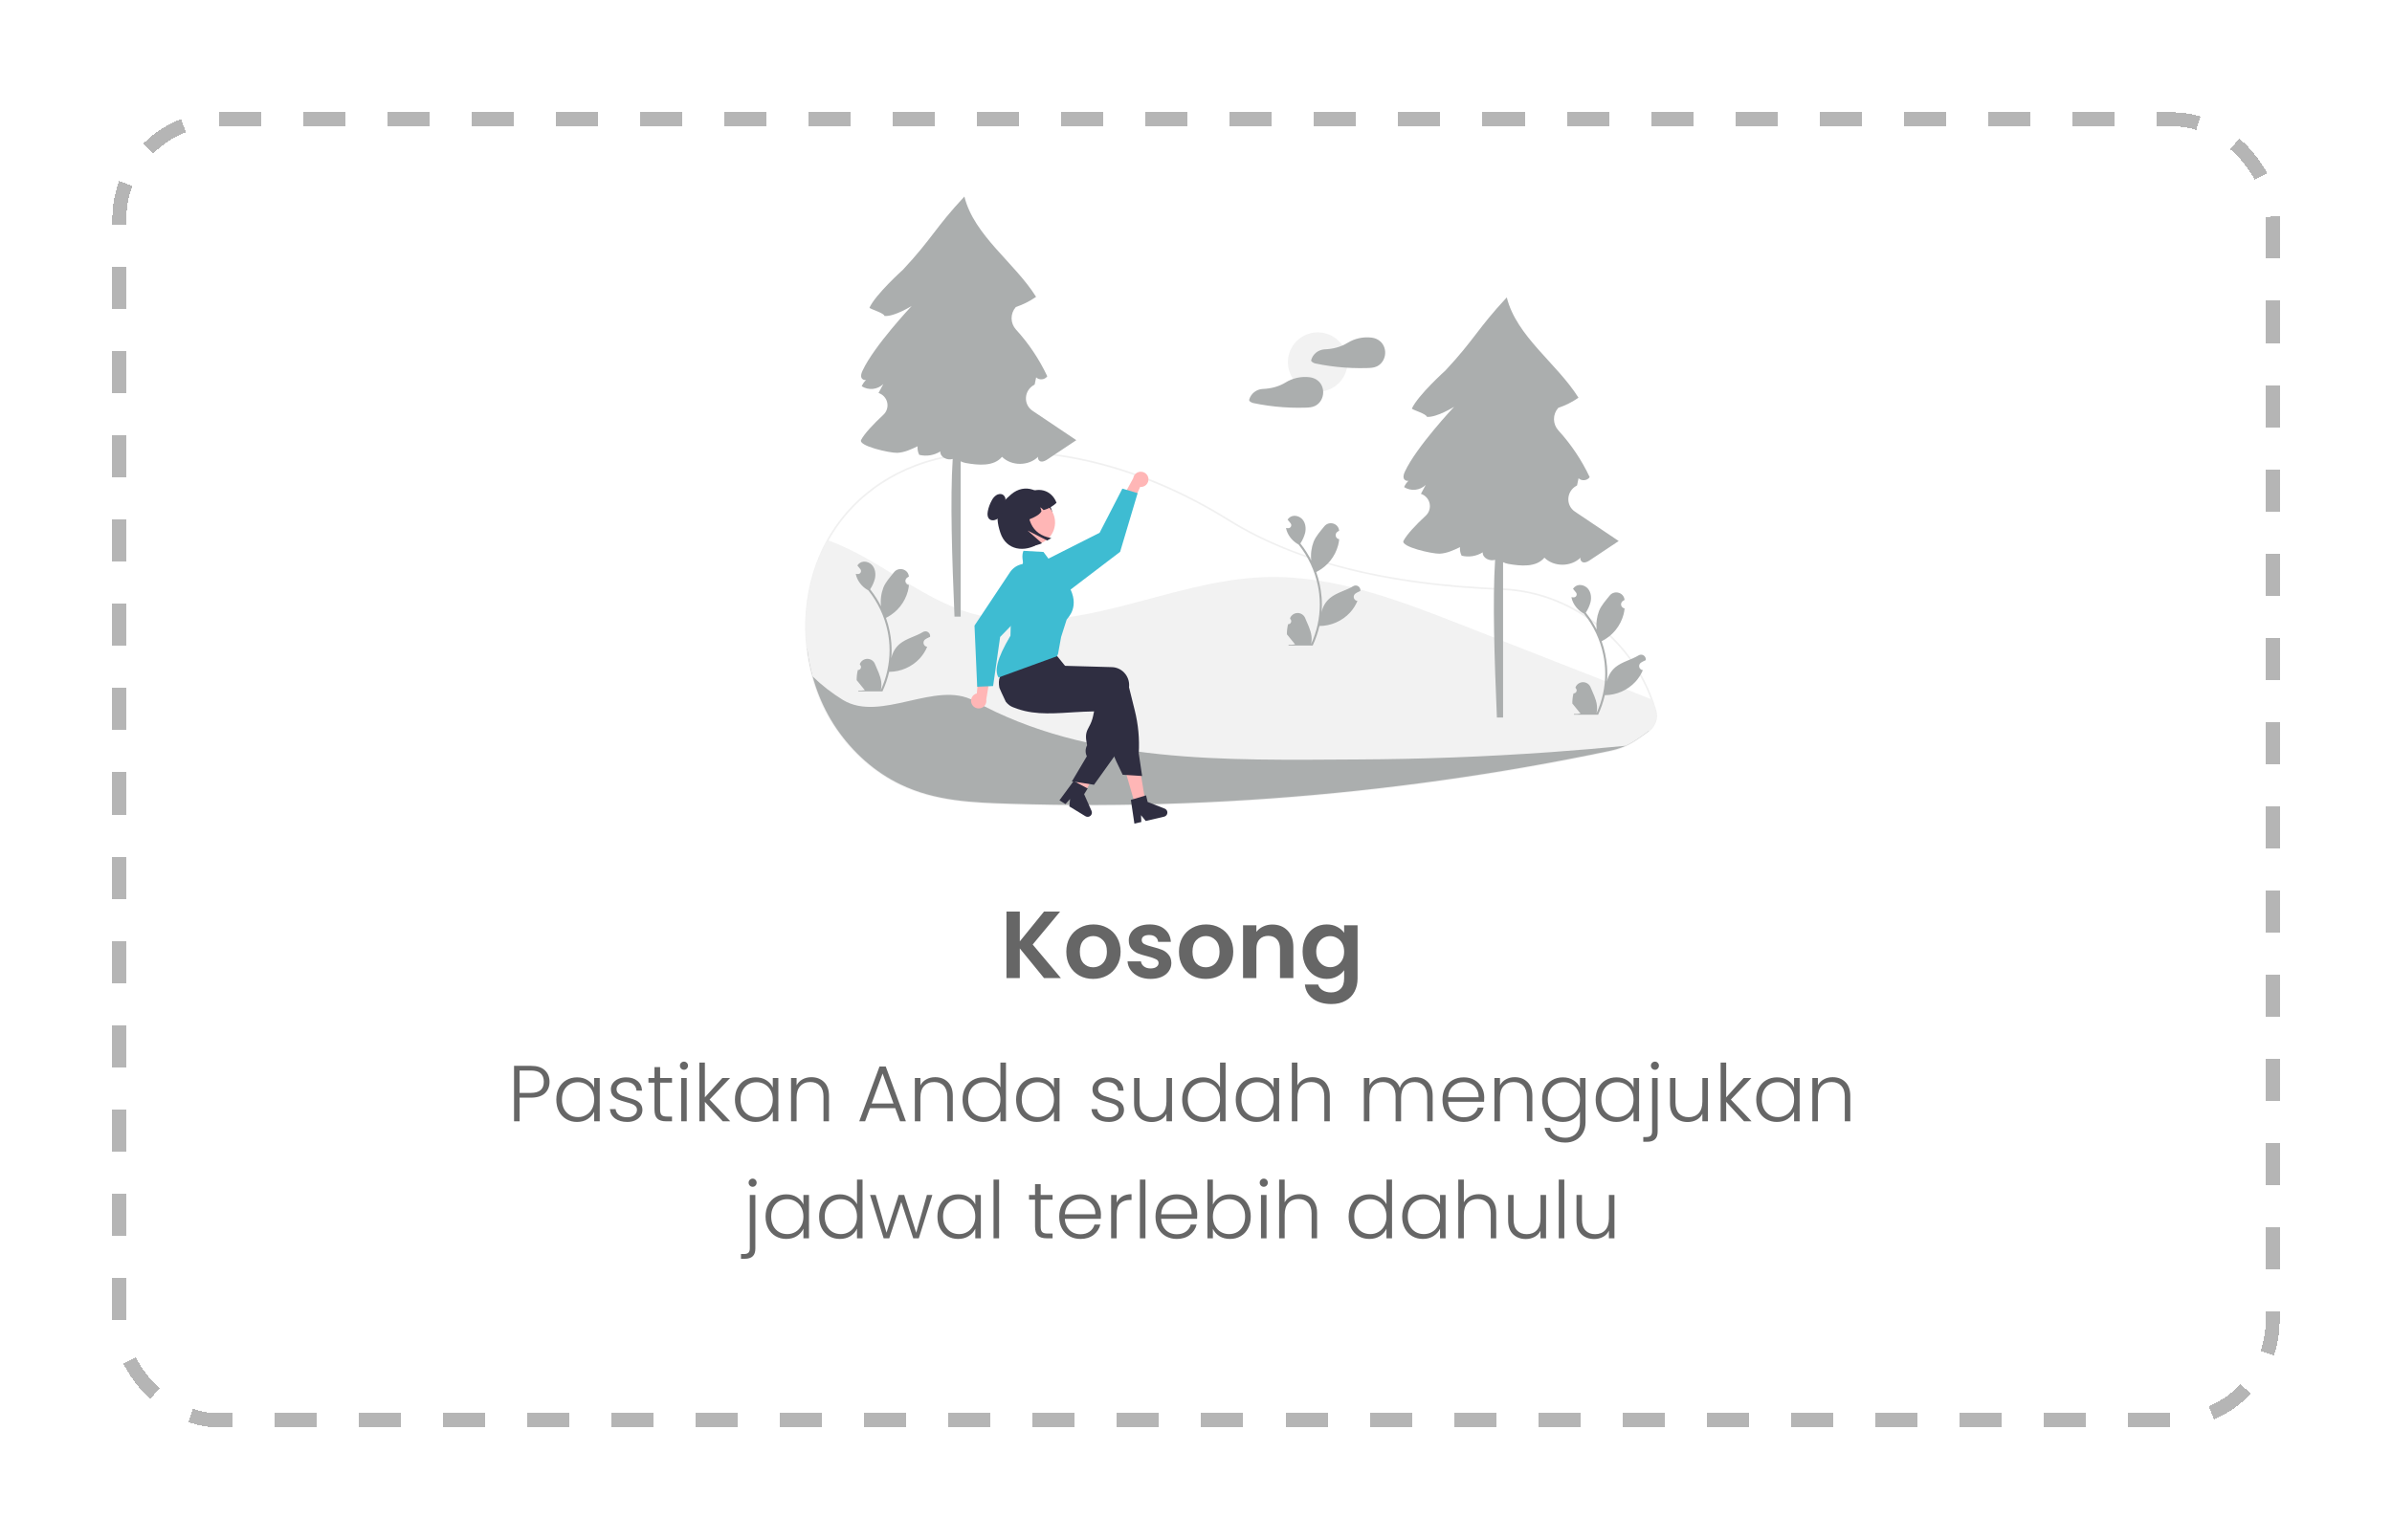 <svg width="511" height="329" viewBox="0 0 511 329" fill="none" xmlns="http://www.w3.org/2000/svg">
<g filter="url(#filter0_d_398_2131)">
<rect x="25.5" y="17.5" width="460" height="278" rx="21.215" stroke="black" stroke-opacity="0.29" stroke-width="3" stroke-dasharray="9 9" shape-rendering="crispEdges"/>
</g>
<path d="M117.395 231.168C117.395 232.185 117.062 233.005 116.395 233.627C115.728 234.249 114.727 234.56 113.393 234.56H111.002V239.613H109.815V227.759H113.393C114.716 227.759 115.711 228.07 116.378 228.692C117.056 229.314 117.395 230.139 117.395 231.168ZM113.393 233.542C115.247 233.542 116.174 232.751 116.174 231.168C116.174 230.376 115.954 229.777 115.513 229.37C115.072 228.963 114.365 228.76 113.393 228.76H111.002V233.542H113.393ZM118.845 234.967C118.845 234.017 119.031 233.186 119.404 232.474C119.789 231.75 120.314 231.196 120.981 230.812C121.66 230.416 122.423 230.218 123.271 230.218C124.153 230.218 124.91 230.422 125.543 230.829C126.188 231.236 126.651 231.756 126.934 232.389V230.354H128.121V239.613H126.934V237.561C126.64 238.194 126.171 238.72 125.526 239.138C124.893 239.545 124.136 239.749 123.254 239.749C122.417 239.749 121.66 239.551 120.981 239.155C120.314 238.76 119.789 238.2 119.404 237.476C119.031 236.753 118.845 235.916 118.845 234.967ZM126.934 234.984C126.934 234.237 126.781 233.582 126.476 233.016C126.171 232.451 125.752 232.016 125.221 231.71C124.701 231.405 124.124 231.253 123.491 231.253C122.836 231.253 122.248 231.4 121.728 231.694C121.208 231.987 120.795 232.417 120.49 232.982C120.196 233.536 120.049 234.198 120.049 234.967C120.049 235.724 120.196 236.391 120.49 236.968C120.795 237.533 121.208 237.968 121.728 238.274C122.248 238.567 122.836 238.714 123.491 238.714C124.124 238.714 124.701 238.562 125.221 238.257C125.752 237.951 126.171 237.516 126.476 236.951C126.781 236.385 126.934 235.73 126.934 234.984ZM134.019 239.749C132.957 239.749 132.086 239.506 131.408 239.02C130.741 238.522 130.368 237.85 130.288 237.002H131.509C131.566 237.522 131.809 237.946 132.239 238.274C132.68 238.59 133.268 238.748 134.002 238.748C134.647 238.748 135.15 238.596 135.512 238.29C135.885 237.985 136.071 237.606 136.071 237.154C136.071 236.838 135.97 236.578 135.766 236.374C135.563 236.171 135.303 236.012 134.986 235.899C134.681 235.775 134.262 235.645 133.731 235.509C133.041 235.328 132.482 235.147 132.052 234.967C131.623 234.786 131.255 234.52 130.95 234.17C130.656 233.808 130.509 233.327 130.509 232.728C130.509 232.276 130.645 231.857 130.916 231.473C131.187 231.089 131.572 230.783 132.069 230.557C132.567 230.331 133.132 230.218 133.765 230.218C134.76 230.218 135.563 230.473 136.173 230.981C136.784 231.479 137.112 232.168 137.157 233.05H135.97C135.936 232.508 135.721 232.072 135.325 231.744C134.941 231.405 134.409 231.236 133.731 231.236C133.132 231.236 132.646 231.377 132.273 231.66C131.9 231.942 131.713 232.293 131.713 232.711C131.713 233.073 131.82 233.372 132.035 233.61C132.261 233.836 132.538 234.017 132.866 234.153C133.194 234.277 133.635 234.418 134.189 234.577C134.856 234.757 135.387 234.933 135.783 235.102C136.179 235.272 136.518 235.521 136.801 235.848C137.083 236.176 137.23 236.612 137.242 237.154C137.242 237.652 137.106 238.098 136.835 238.494C136.563 238.878 136.184 239.184 135.698 239.41C135.212 239.636 134.653 239.749 134.019 239.749ZM141.019 231.354V237.103C141.019 237.669 141.127 238.059 141.342 238.274C141.556 238.488 141.935 238.596 142.478 238.596H143.563V239.613H142.291C141.455 239.613 140.833 239.421 140.426 239.037C140.019 238.641 139.815 237.997 139.815 237.103V231.354H138.526V230.354H139.815V228.03H141.019V230.354H143.563V231.354H141.019ZM146.115 228.607C145.877 228.607 145.674 228.522 145.504 228.353C145.334 228.183 145.25 227.974 145.25 227.725C145.25 227.476 145.334 227.273 145.504 227.115C145.674 226.945 145.877 226.86 146.115 226.86C146.352 226.86 146.555 226.945 146.725 227.115C146.895 227.273 146.979 227.476 146.979 227.725C146.979 227.974 146.895 228.183 146.725 228.353C146.555 228.522 146.352 228.607 146.115 228.607ZM146.708 230.354V239.613H145.521V230.354H146.708ZM154.399 239.613L150.583 235.458V239.613H149.396V227.064H150.583V234.492L154.314 230.354H155.976L151.584 234.967L156.01 239.613H154.399ZM157.002 234.967C157.002 234.017 157.188 233.186 157.561 232.474C157.946 231.75 158.472 231.196 159.139 230.812C159.817 230.416 160.58 230.218 161.428 230.218C162.31 230.218 163.067 230.422 163.701 230.829C164.345 231.236 164.809 231.756 165.091 232.389V230.354H166.278V239.613H165.091V237.561C164.797 238.194 164.328 238.72 163.684 239.138C163.05 239.545 162.293 239.749 161.411 239.749C160.574 239.749 159.817 239.551 159.139 239.155C158.472 238.76 157.946 238.2 157.561 237.476C157.188 236.753 157.002 235.916 157.002 234.967ZM165.091 234.984C165.091 234.237 164.939 233.582 164.633 233.016C164.328 232.451 163.91 232.016 163.378 231.71C162.858 231.405 162.282 231.253 161.649 231.253C160.993 231.253 160.405 231.4 159.885 231.694C159.365 231.987 158.952 232.417 158.647 232.982C158.353 233.536 158.206 234.198 158.206 234.967C158.206 235.724 158.353 236.391 158.647 236.968C158.952 237.533 159.365 237.968 159.885 238.274C160.405 238.567 160.993 238.714 161.649 238.714C162.282 238.714 162.858 238.562 163.378 238.257C163.91 237.951 164.328 237.516 164.633 236.951C164.939 236.385 165.091 235.73 165.091 234.984ZM173.33 230.184C174.438 230.184 175.342 230.529 176.043 231.219C176.744 231.897 177.095 232.886 177.095 234.186V239.613H175.924V234.322C175.924 233.316 175.67 232.547 175.161 232.016C174.664 231.484 173.98 231.219 173.109 231.219C172.216 231.219 171.504 231.501 170.973 232.067C170.441 232.632 170.175 233.463 170.175 234.56V239.613H168.988V230.354H170.175V231.931C170.469 231.366 170.893 230.936 171.447 230.642C172.001 230.337 172.629 230.184 173.33 230.184ZM191.242 236.798H185.849L184.815 239.613H183.56L187.884 227.912H189.224L193.532 239.613H192.277L191.242 236.798ZM190.886 235.815L188.546 229.404L186.205 235.815H190.886ZM199.778 230.184C200.886 230.184 201.791 230.529 202.492 231.219C203.193 231.897 203.543 232.886 203.543 234.186V239.613H202.373V234.322C202.373 233.316 202.118 232.547 201.61 232.016C201.112 231.484 200.428 231.219 199.558 231.219C198.665 231.219 197.952 231.501 197.421 232.067C196.89 232.632 196.624 233.463 196.624 234.56V239.613H195.437V230.354H196.624V231.931C196.918 231.366 197.342 230.936 197.896 230.642C198.45 230.337 199.077 230.184 199.778 230.184ZM205.626 234.967C205.626 234.017 205.818 233.186 206.202 232.474C206.587 231.75 207.112 231.196 207.78 230.812C208.458 230.416 209.221 230.218 210.069 230.218C210.883 230.218 211.618 230.416 212.274 230.812C212.929 231.207 213.41 231.722 213.715 232.355V227.064H214.902V239.613H213.715V237.544C213.432 238.189 212.969 238.72 212.324 239.138C211.68 239.545 210.923 239.749 210.052 239.749C209.204 239.749 208.441 239.551 207.763 239.155C207.096 238.76 206.57 238.2 206.185 237.476C205.812 236.753 205.626 235.916 205.626 234.967ZM213.715 234.984C213.715 234.237 213.562 233.582 213.257 233.016C212.952 232.451 212.534 232.016 212.002 231.71C211.482 231.405 210.906 231.253 210.272 231.253C209.617 231.253 209.029 231.4 208.509 231.694C207.989 231.987 207.576 232.417 207.271 232.982C206.977 233.536 206.83 234.198 206.83 234.967C206.83 235.724 206.977 236.391 207.271 236.968C207.576 237.533 207.989 237.968 208.509 238.274C209.029 238.567 209.617 238.714 210.272 238.714C210.906 238.714 211.482 238.562 212.002 238.257C212.534 237.951 212.952 237.516 213.257 236.951C213.562 236.385 213.715 235.73 213.715 234.984ZM217.07 234.967C217.07 234.017 217.256 233.186 217.629 232.474C218.014 231.75 218.539 231.196 219.206 230.812C219.885 230.416 220.648 230.218 221.496 230.218C222.378 230.218 223.135 230.422 223.768 230.829C224.413 231.236 224.876 231.756 225.159 232.389V230.354H226.346V239.613H225.159V237.561C224.865 238.194 224.396 238.72 223.751 239.138C223.118 239.545 222.361 239.749 221.479 239.749C220.642 239.749 219.885 239.551 219.206 239.155C218.539 238.76 218.014 238.2 217.629 237.476C217.256 236.753 217.07 235.916 217.07 234.967ZM225.159 234.984C225.159 234.237 225.006 233.582 224.701 233.016C224.396 232.451 223.978 232.016 223.446 231.71C222.926 231.405 222.349 231.253 221.716 231.253C221.061 231.253 220.473 231.4 219.953 231.694C219.433 231.987 219.02 232.417 218.715 232.982C218.421 233.536 218.274 234.198 218.274 234.967C218.274 235.724 218.421 236.391 218.715 236.968C219.02 237.533 219.433 237.968 219.953 238.274C220.473 238.567 221.061 238.714 221.716 238.714C222.349 238.714 222.926 238.562 223.446 238.257C223.978 237.951 224.396 237.516 224.701 236.951C225.006 236.385 225.159 235.73 225.159 234.984ZM236.898 239.749C235.835 239.749 234.965 239.506 234.286 239.02C233.619 238.522 233.246 237.85 233.167 237.002H234.388C234.445 237.522 234.688 237.946 235.117 238.274C235.558 238.59 236.146 238.748 236.881 238.748C237.526 238.748 238.029 238.596 238.39 238.29C238.764 237.985 238.95 237.606 238.95 237.154C238.95 236.838 238.848 236.578 238.645 236.374C238.441 236.171 238.181 236.012 237.865 235.899C237.56 235.775 237.141 235.645 236.61 235.509C235.92 235.328 235.361 235.147 234.931 234.967C234.501 234.786 234.134 234.52 233.829 234.17C233.535 233.808 233.388 233.327 233.388 232.728C233.388 232.276 233.523 231.857 233.795 231.473C234.066 231.089 234.45 230.783 234.948 230.557C235.445 230.331 236.011 230.218 236.644 230.218C237.639 230.218 238.441 230.473 239.052 230.981C239.662 231.479 239.99 232.168 240.035 233.05H238.848C238.814 232.508 238.6 232.072 238.204 231.744C237.82 231.405 237.288 231.236 236.61 231.236C236.011 231.236 235.524 231.377 235.151 231.66C234.778 231.942 234.592 232.293 234.592 232.711C234.592 233.073 234.699 233.372 234.914 233.61C235.14 233.836 235.417 234.017 235.745 234.153C236.073 234.277 236.514 234.418 237.068 234.577C237.735 234.757 238.266 234.933 238.662 235.102C239.058 235.272 239.397 235.521 239.679 235.848C239.962 236.176 240.109 236.612 240.12 237.154C240.12 237.652 239.985 238.098 239.713 238.494C239.442 238.878 239.063 239.184 238.577 239.41C238.091 239.636 237.531 239.749 236.898 239.749ZM250.376 230.354V239.613H249.189V237.985C248.918 238.562 248.5 239.003 247.934 239.308C247.369 239.613 246.736 239.766 246.035 239.766C244.927 239.766 244.022 239.427 243.322 238.748C242.621 238.059 242.27 237.064 242.27 235.764V230.354H243.44V235.628C243.44 236.634 243.689 237.403 244.186 237.934C244.695 238.466 245.385 238.731 246.255 238.731C247.149 238.731 247.861 238.449 248.392 237.883C248.924 237.318 249.189 236.487 249.189 235.391V230.354H250.376ZM252.544 234.967C252.544 234.017 252.736 233.186 253.121 232.474C253.505 231.75 254.031 231.196 254.698 230.812C255.376 230.416 256.139 230.218 256.987 230.218C257.801 230.218 258.536 230.416 259.192 230.812C259.847 231.207 260.328 231.722 260.633 232.355V227.064H261.82V239.613H260.633V237.544C260.351 238.189 259.887 238.72 259.243 239.138C258.598 239.545 257.841 239.749 256.97 239.749C256.122 239.749 255.359 239.551 254.681 239.155C254.014 238.76 253.488 238.2 253.104 237.476C252.73 236.753 252.544 235.916 252.544 234.967ZM260.633 234.984C260.633 234.237 260.481 233.582 260.175 233.016C259.87 232.451 259.452 232.016 258.92 231.71C258.4 231.405 257.824 231.253 257.191 231.253C256.535 231.253 255.947 231.4 255.427 231.694C254.907 231.987 254.494 232.417 254.189 232.982C253.895 233.536 253.748 234.198 253.748 234.967C253.748 235.724 253.895 236.391 254.189 236.968C254.494 237.533 254.907 237.968 255.427 238.274C255.947 238.567 256.535 238.714 257.191 238.714C257.824 238.714 258.4 238.562 258.92 238.257C259.452 237.951 259.87 237.516 260.175 236.951C260.481 236.385 260.633 235.73 260.633 234.984ZM263.988 234.967C263.988 234.017 264.174 233.186 264.547 232.474C264.932 231.75 265.458 231.196 266.125 230.812C266.803 230.416 267.566 230.218 268.414 230.218C269.296 230.218 270.053 230.422 270.686 230.829C271.331 231.236 271.794 231.756 272.077 232.389V230.354H273.264V239.613H272.077V237.561C271.783 238.194 271.314 238.72 270.67 239.138C270.036 239.545 269.279 239.749 268.397 239.749C267.56 239.749 266.803 239.551 266.125 239.155C265.458 238.76 264.932 238.2 264.547 237.476C264.174 236.753 263.988 235.916 263.988 234.967ZM272.077 234.984C272.077 234.237 271.924 233.582 271.619 233.016C271.314 232.451 270.896 232.016 270.364 231.71C269.844 231.405 269.268 231.253 268.634 231.253C267.979 231.253 267.391 231.4 266.871 231.694C266.351 231.987 265.938 232.417 265.633 232.982C265.339 233.536 265.192 234.198 265.192 234.967C265.192 235.724 265.339 236.391 265.633 236.968C265.938 237.533 266.351 237.968 266.871 238.274C267.391 238.567 267.979 238.714 268.634 238.714C269.268 238.714 269.844 238.562 270.364 238.257C270.896 237.951 271.314 237.516 271.619 236.951C271.924 236.385 272.077 235.73 272.077 234.984ZM280.384 230.184C281.085 230.184 281.712 230.331 282.266 230.625C282.831 230.919 283.272 231.371 283.589 231.982C283.917 232.581 284.081 233.316 284.081 234.186V239.613H282.91V234.322C282.91 233.316 282.656 232.547 282.147 232.016C281.65 231.484 280.966 231.219 280.095 231.219C279.202 231.219 278.49 231.501 277.958 232.067C277.427 232.632 277.161 233.463 277.161 234.56V239.613H275.974V227.064H277.161V231.931C277.455 231.377 277.885 230.947 278.45 230.642C279.027 230.337 279.671 230.184 280.384 230.184ZM302.383 230.184C303.468 230.184 304.35 230.529 305.029 231.219C305.718 231.897 306.063 232.886 306.063 234.186V239.613H304.893V234.322C304.893 233.316 304.65 232.547 304.164 232.016C303.677 231.484 303.016 231.219 302.179 231.219C301.309 231.219 300.614 231.507 300.094 232.084C299.573 232.66 299.313 233.497 299.313 234.593V239.613H298.143V234.322C298.143 233.316 297.9 232.547 297.414 232.016C296.928 231.484 296.261 231.219 295.413 231.219C294.542 231.219 293.847 231.507 293.327 232.084C292.807 232.66 292.547 233.497 292.547 234.593V239.613H291.36V230.354H292.547V231.948C292.841 231.371 293.259 230.936 293.802 230.642C294.344 230.337 294.949 230.184 295.616 230.184C296.419 230.184 297.12 230.376 297.719 230.761C298.33 231.145 298.771 231.71 299.042 232.457C299.291 231.722 299.715 231.162 300.314 230.778C300.924 230.382 301.614 230.184 302.383 230.184ZM317.077 234.509C317.077 234.916 317.066 235.227 317.043 235.441H309.361C309.395 236.142 309.564 236.742 309.87 237.239C310.175 237.737 310.576 238.115 311.074 238.375C311.571 238.624 312.114 238.748 312.702 238.748C313.47 238.748 314.115 238.562 314.635 238.189C315.166 237.816 315.517 237.313 315.686 236.679H316.941C316.715 237.584 316.229 238.324 315.483 238.901C314.748 239.466 313.821 239.749 312.702 239.749C311.831 239.749 311.051 239.557 310.361 239.172C309.672 238.777 309.129 238.223 308.733 237.51C308.349 236.787 308.157 235.945 308.157 234.984C308.157 234.023 308.349 233.18 308.733 232.457C309.118 231.733 309.655 231.179 310.344 230.795C311.034 230.41 311.82 230.218 312.702 230.218C313.584 230.218 314.352 230.41 315.008 230.795C315.675 231.179 316.184 231.699 316.534 232.355C316.896 232.999 317.077 233.717 317.077 234.509ZM315.873 234.475C315.884 233.785 315.743 233.197 315.449 232.711C315.166 232.225 314.776 231.857 314.279 231.609C313.781 231.36 313.239 231.236 312.651 231.236C311.769 231.236 311.017 231.518 310.395 232.084C309.773 232.649 309.429 233.446 309.361 234.475H315.873ZM323.59 230.184C324.698 230.184 325.603 230.529 326.304 231.219C327.005 231.897 327.355 232.886 327.355 234.186V239.613H326.185V234.322C326.185 233.316 325.931 232.547 325.422 232.016C324.924 231.484 324.24 231.219 323.37 231.219C322.477 231.219 321.765 231.501 321.233 232.067C320.702 232.632 320.436 233.463 320.436 234.56V239.613H319.249V230.354H320.436V231.931C320.73 231.366 321.154 230.936 321.708 230.642C322.262 230.337 322.889 230.184 323.59 230.184ZM333.864 230.218C334.735 230.218 335.492 230.422 336.137 230.829C336.781 231.236 337.245 231.75 337.527 232.372V230.354H338.714V239.851C338.714 240.699 338.528 241.45 338.155 242.106C337.793 242.762 337.284 243.265 336.629 243.616C335.973 243.977 335.227 244.158 334.39 244.158C333.203 244.158 332.214 243.876 331.422 243.31C330.642 242.745 330.156 241.976 329.964 241.004H331.134C331.337 241.648 331.722 242.163 332.287 242.547C332.864 242.932 333.565 243.124 334.39 243.124C334.989 243.124 335.526 242.994 336.001 242.734C336.476 242.485 336.849 242.112 337.12 241.614C337.392 241.117 337.527 240.529 337.527 239.851V237.561C337.233 238.194 336.764 238.72 336.12 239.138C335.487 239.545 334.735 239.749 333.864 239.749C333.016 239.749 332.253 239.551 331.575 239.155C330.908 238.76 330.382 238.2 329.998 237.476C329.625 236.753 329.438 235.916 329.438 234.967C329.438 234.017 329.625 233.186 329.998 232.474C330.382 231.75 330.908 231.196 331.575 230.812C332.253 230.416 333.016 230.218 333.864 230.218ZM337.527 234.984C337.527 234.237 337.375 233.582 337.069 233.016C336.764 232.451 336.346 232.016 335.814 231.71C335.294 231.405 334.718 231.253 334.085 231.253C333.429 231.253 332.841 231.4 332.321 231.694C331.801 231.987 331.388 232.417 331.083 232.982C330.789 233.536 330.642 234.198 330.642 234.967C330.642 235.724 330.789 236.391 331.083 236.968C331.388 237.533 331.801 237.968 332.321 238.274C332.841 238.567 333.429 238.714 334.085 238.714C334.718 238.714 335.294 238.562 335.814 238.257C336.346 237.951 336.764 237.516 337.069 236.951C337.375 236.385 337.527 235.73 337.527 234.984ZM340.882 234.967C340.882 234.017 341.068 233.186 341.441 232.474C341.826 231.75 342.352 231.196 343.019 230.812C343.697 230.416 344.46 230.218 345.308 230.218C346.19 230.218 346.947 230.422 347.581 230.829C348.225 231.236 348.689 231.756 348.971 232.389V230.354H350.158V239.613H348.971V237.561C348.677 238.194 348.208 238.72 347.564 239.138C346.93 239.545 346.173 239.749 345.291 239.749C344.454 239.749 343.697 239.551 343.019 239.155C342.352 238.76 341.826 238.2 341.441 237.476C341.068 236.753 340.882 235.916 340.882 234.967ZM348.971 234.984C348.971 234.237 348.819 233.582 348.513 233.016C348.208 232.451 347.79 232.016 347.258 231.71C346.738 231.405 346.162 231.253 345.529 231.253C344.873 231.253 344.285 231.4 343.765 231.694C343.245 231.987 342.832 232.417 342.527 232.982C342.233 233.536 342.086 234.198 342.086 234.967C342.086 235.724 342.233 236.391 342.527 236.968C342.832 237.533 343.245 237.968 343.765 238.274C344.285 238.567 344.873 238.714 345.529 238.714C346.162 238.714 346.738 238.562 347.258 238.257C347.79 237.951 348.208 237.516 348.513 236.951C348.819 236.385 348.971 235.73 348.971 234.984ZM353.547 228.607C353.309 228.607 353.106 228.522 352.936 228.353C352.767 228.183 352.682 227.974 352.682 227.725C352.682 227.476 352.767 227.273 352.936 227.115C353.106 226.945 353.309 226.86 353.547 226.86C353.784 226.86 353.982 226.945 354.14 227.115C354.31 227.273 354.395 227.476 354.395 227.725C354.395 227.974 354.31 228.183 354.14 228.353C353.982 228.522 353.784 228.607 353.547 228.607ZM354.123 241.801C354.123 242.547 353.937 243.095 353.564 243.446C353.191 243.808 352.631 243.989 351.885 243.989H351.054V242.971H351.698C352.139 242.971 352.456 242.875 352.648 242.683C352.84 242.502 352.936 242.191 352.936 241.75V230.354H354.123V241.801ZM364.865 230.354V239.613H363.677V237.985C363.406 238.562 362.988 239.003 362.423 239.308C361.857 239.613 361.224 239.766 360.523 239.766C359.415 239.766 358.511 239.427 357.81 238.748C357.109 238.059 356.758 237.064 356.758 235.764V230.354H357.928V235.628C357.928 236.634 358.177 237.403 358.675 237.934C359.183 238.466 359.873 238.731 360.744 238.731C361.637 238.731 362.349 238.449 362.88 237.883C363.412 237.318 363.677 236.487 363.677 235.391V230.354H364.865ZM372.578 239.613L368.762 235.458V239.613H367.575V227.064H368.762V234.492L372.493 230.354H374.155L369.762 234.967L374.189 239.613H372.578ZM375.18 234.967C375.18 234.017 375.367 233.186 375.74 232.474C376.124 231.75 376.65 231.196 377.317 230.812C377.995 230.416 378.759 230.218 379.607 230.218C380.488 230.218 381.246 230.422 381.879 230.829C382.523 231.236 382.987 231.756 383.27 232.389V230.354H384.457V239.613H383.27V237.561C382.976 238.194 382.506 238.72 381.862 239.138C381.229 239.545 380.471 239.749 379.59 239.749C378.753 239.749 377.995 239.551 377.317 239.155C376.65 238.76 376.124 238.2 375.74 237.476C375.367 236.753 375.18 235.916 375.18 234.967ZM383.27 234.984C383.27 234.237 383.117 233.582 382.812 233.016C382.506 232.451 382.088 232.016 381.557 231.71C381.037 231.405 380.46 231.253 379.827 231.253C379.171 231.253 378.583 231.4 378.063 231.694C377.543 231.987 377.131 232.417 376.825 232.982C376.531 233.536 376.384 234.198 376.384 234.967C376.384 235.724 376.531 236.391 376.825 236.968C377.131 237.533 377.543 237.968 378.063 238.274C378.583 238.567 379.171 238.714 379.827 238.714C380.46 238.714 381.037 238.562 381.557 238.257C382.088 237.951 382.506 237.516 382.812 236.951C383.117 236.385 383.27 235.73 383.27 234.984ZM391.508 230.184C392.616 230.184 393.521 230.529 394.222 231.219C394.923 231.897 395.273 232.886 395.273 234.186V239.613H394.103V234.322C394.103 233.316 393.849 232.547 393.34 232.016C392.842 231.484 392.158 231.219 391.288 231.219C390.395 231.219 389.682 231.501 389.151 232.067C388.62 232.632 388.354 233.463 388.354 234.56V239.613H387.167V230.354H388.354V231.931C388.648 231.366 389.072 230.936 389.626 230.642C390.18 230.337 390.807 230.184 391.508 230.184ZM160.79 253.607C160.552 253.607 160.349 253.522 160.179 253.353C160.01 253.183 159.925 252.974 159.925 252.725C159.925 252.476 160.01 252.273 160.179 252.115C160.349 251.945 160.552 251.86 160.79 251.86C161.027 251.86 161.225 251.945 161.383 252.115C161.553 252.273 161.638 252.476 161.638 252.725C161.638 252.974 161.553 253.183 161.383 253.353C161.225 253.522 161.027 253.607 160.79 253.607ZM161.366 266.801C161.366 267.547 161.18 268.095 160.807 268.446C160.434 268.808 159.874 268.989 159.128 268.989H158.297V267.971H158.941C159.382 267.971 159.699 267.875 159.891 267.683C160.083 267.502 160.179 267.191 160.179 266.75V255.354H161.366V266.801ZM163.544 259.967C163.544 259.017 163.73 258.186 164.103 257.474C164.488 256.75 165.013 256.196 165.68 255.812C166.359 255.416 167.122 255.218 167.97 255.218C168.852 255.218 169.609 255.422 170.242 255.829C170.887 256.236 171.35 256.756 171.633 257.389V255.354H172.82V264.613H171.633V262.561C171.339 263.194 170.87 263.72 170.225 264.138C169.592 264.545 168.835 264.749 167.953 264.749C167.116 264.749 166.359 264.551 165.68 264.155C165.013 263.76 164.488 263.2 164.103 262.476C163.73 261.753 163.544 260.916 163.544 259.967ZM171.633 259.984C171.633 259.237 171.48 258.582 171.175 258.016C170.87 257.451 170.451 257.016 169.92 256.71C169.4 256.405 168.823 256.253 168.19 256.253C167.534 256.253 166.947 256.4 166.427 256.694C165.906 256.987 165.494 257.417 165.189 257.982C164.895 258.536 164.748 259.198 164.748 259.967C164.748 260.724 164.895 261.391 165.189 261.968C165.494 262.533 165.906 262.968 166.427 263.274C166.947 263.567 167.534 263.714 168.19 263.714C168.823 263.714 169.4 263.562 169.92 263.257C170.451 262.951 170.87 262.516 171.175 261.951C171.48 261.385 171.633 260.73 171.633 259.984ZM174.987 259.967C174.987 259.017 175.18 258.186 175.564 257.474C175.948 256.75 176.474 256.196 177.141 255.812C177.82 255.416 178.583 255.218 179.431 255.218C180.245 255.218 180.979 255.416 181.635 255.812C182.291 256.207 182.771 256.722 183.077 257.355V252.064H184.264V264.613H183.077V262.544C182.794 263.189 182.331 263.72 181.686 264.138C181.042 264.545 180.284 264.749 179.414 264.749C178.566 264.749 177.803 264.551 177.124 264.155C176.457 263.76 175.931 263.2 175.547 262.476C175.174 261.753 174.987 260.916 174.987 259.967ZM183.077 259.984C183.077 259.237 182.924 258.582 182.619 258.016C182.314 257.451 181.895 257.016 181.364 256.71C180.844 256.405 180.267 256.253 179.634 256.253C178.978 256.253 178.39 256.4 177.87 256.694C177.35 256.987 176.938 257.417 176.632 257.982C176.338 258.536 176.191 259.198 176.191 259.967C176.191 260.724 176.338 261.391 176.632 261.968C176.938 262.533 177.35 262.968 177.87 263.274C178.39 263.567 178.978 263.714 179.634 263.714C180.267 263.714 180.844 263.562 181.364 263.257C181.895 262.951 182.314 262.516 182.619 261.951C182.924 261.385 183.077 260.73 183.077 259.984ZM199.184 255.354L196.284 264.613H195.097L192.536 256.846L189.976 264.613H188.772L185.872 255.354H187.076L189.382 263.409L191.977 255.354H193.164L195.725 263.426L198.014 255.354H199.184ZM200.26 259.967C200.26 259.017 200.446 258.186 200.82 257.474C201.204 256.75 201.73 256.196 202.397 255.812C203.075 255.416 203.838 255.218 204.686 255.218C205.568 255.218 206.326 255.422 206.959 255.829C207.603 256.236 208.067 256.756 208.349 257.389V255.354H209.536V264.613H208.349V262.561C208.055 263.194 207.586 263.72 206.942 264.138C206.309 264.545 205.551 264.749 204.669 264.749C203.833 264.749 203.075 264.551 202.397 264.155C201.73 263.76 201.204 263.2 200.82 262.476C200.446 261.753 200.26 260.916 200.26 259.967ZM208.349 259.984C208.349 259.237 208.197 258.582 207.891 258.016C207.586 257.451 207.168 257.016 206.636 256.71C206.116 256.405 205.54 256.253 204.907 256.253C204.251 256.253 203.663 256.4 203.143 256.694C202.623 256.987 202.21 257.417 201.905 257.982C201.611 258.536 201.464 259.198 201.464 259.967C201.464 260.724 201.611 261.391 201.905 261.968C202.21 262.533 202.623 262.968 203.143 263.274C203.663 263.567 204.251 263.714 204.907 263.714C205.54 263.714 206.116 263.562 206.636 263.257C207.168 262.951 207.586 262.516 207.891 261.951C208.197 261.385 208.349 260.73 208.349 259.984ZM213.434 252.064V264.613H212.246V252.064H213.434ZM222.319 256.354V262.103C222.319 262.669 222.426 263.059 222.641 263.274C222.856 263.488 223.235 263.596 223.777 263.596H224.863V264.613H223.591C222.754 264.613 222.132 264.421 221.725 264.037C221.318 263.641 221.115 262.997 221.115 262.103V256.354H219.826V255.354H221.115V253.03H222.319V255.354H224.863V256.354H222.319ZM235.198 259.509C235.198 259.916 235.187 260.227 235.164 260.441H227.482C227.516 261.142 227.685 261.742 227.991 262.239C228.296 262.737 228.697 263.115 229.195 263.375C229.692 263.624 230.235 263.748 230.823 263.748C231.591 263.748 232.236 263.562 232.756 263.189C233.287 262.816 233.638 262.313 233.807 261.679H235.062C234.836 262.584 234.35 263.324 233.604 263.901C232.869 264.466 231.942 264.749 230.823 264.749C229.952 264.749 229.172 264.557 228.482 264.172C227.793 263.777 227.25 263.223 226.854 262.51C226.47 261.787 226.278 260.945 226.278 259.984C226.278 259.023 226.47 258.18 226.854 257.457C227.239 256.733 227.776 256.179 228.465 255.795C229.155 255.41 229.941 255.218 230.823 255.218C231.705 255.218 232.473 255.41 233.129 255.795C233.796 256.179 234.305 256.699 234.655 257.355C235.017 257.999 235.198 258.717 235.198 259.509ZM233.994 259.475C234.005 258.785 233.864 258.197 233.57 257.711C233.287 257.225 232.897 256.857 232.4 256.609C231.902 256.36 231.36 256.236 230.772 256.236C229.89 256.236 229.138 256.518 228.516 257.084C227.894 257.649 227.55 258.446 227.482 259.475H233.994ZM238.557 256.999C238.817 256.422 239.213 255.976 239.744 255.659C240.287 255.342 240.948 255.184 241.728 255.184V256.422H241.406C240.547 256.422 239.857 256.654 239.337 257.118C238.817 257.581 238.557 258.355 238.557 259.441V264.613H237.37V255.354H238.557V256.999ZM244.701 252.064V264.613H243.514V252.064H244.701ZM255.767 259.509C255.767 259.916 255.756 260.227 255.733 260.441H248.051C248.085 261.142 248.254 261.742 248.56 262.239C248.865 262.737 249.266 263.115 249.764 263.375C250.261 263.624 250.804 263.748 251.392 263.748C252.161 263.748 252.805 263.562 253.325 263.189C253.856 262.816 254.207 262.313 254.377 261.679H255.631C255.405 262.584 254.919 263.324 254.173 263.901C253.438 264.466 252.511 264.749 251.392 264.749C250.521 264.749 249.741 264.557 249.051 264.172C248.362 263.777 247.819 263.223 247.423 262.51C247.039 261.787 246.847 260.945 246.847 259.984C246.847 259.023 247.039 258.18 247.423 257.457C247.808 256.733 248.345 256.179 249.035 255.795C249.724 255.41 250.51 255.218 251.392 255.218C252.274 255.218 253.042 255.41 253.698 255.795C254.365 256.179 254.874 256.699 255.224 257.355C255.586 257.999 255.767 258.717 255.767 259.509ZM254.563 259.475C254.574 258.785 254.433 258.197 254.139 257.711C253.856 257.225 253.466 256.857 252.969 256.609C252.471 256.36 251.929 256.236 251.341 256.236C250.459 256.236 249.707 256.518 249.085 257.084C248.464 257.649 248.119 258.446 248.051 259.475H254.563ZM259.109 257.406C259.414 256.761 259.884 256.236 260.517 255.829C261.161 255.422 261.919 255.218 262.789 255.218C263.637 255.218 264.395 255.416 265.062 255.812C265.729 256.196 266.249 256.75 266.622 257.474C267.006 258.186 267.199 259.017 267.199 259.967C267.199 260.916 267.006 261.753 266.622 262.476C266.249 263.2 265.723 263.76 265.045 264.155C264.378 264.551 263.626 264.749 262.789 264.749C261.907 264.749 261.144 264.551 260.5 264.155C259.867 263.748 259.403 263.223 259.109 262.578V264.613H257.939V252.064H259.109V257.406ZM265.994 259.967C265.994 259.198 265.842 258.536 265.537 257.982C265.243 257.417 264.836 256.987 264.316 256.694C263.795 256.4 263.208 256.253 262.552 256.253C261.919 256.253 261.336 256.405 260.805 256.71C260.285 257.016 259.872 257.451 259.567 258.016C259.262 258.582 259.109 259.237 259.109 259.984C259.109 260.73 259.262 261.385 259.567 261.951C259.872 262.516 260.285 262.951 260.805 263.257C261.336 263.562 261.919 263.714 262.552 263.714C263.208 263.714 263.795 263.567 264.316 263.274C264.836 262.968 265.243 262.533 265.537 261.968C265.842 261.391 265.994 260.724 265.994 259.967ZM269.976 253.607C269.739 253.607 269.536 253.522 269.366 253.353C269.196 253.183 269.112 252.974 269.112 252.725C269.112 252.476 269.196 252.273 269.366 252.115C269.536 251.945 269.739 251.86 269.976 251.86C270.214 251.86 270.417 251.945 270.587 252.115C270.757 252.273 270.841 252.476 270.841 252.725C270.841 252.974 270.757 253.183 270.587 253.353C270.417 253.522 270.214 253.607 269.976 253.607ZM270.57 255.354V264.613H269.383V255.354H270.57ZM277.668 255.184C278.368 255.184 278.996 255.331 279.55 255.625C280.115 255.919 280.556 256.371 280.873 256.982C281.201 257.581 281.365 258.316 281.365 259.186V264.613H280.194V259.322C280.194 258.316 279.94 257.547 279.431 257.016C278.934 256.484 278.25 256.219 277.379 256.219C276.486 256.219 275.774 256.501 275.242 257.067C274.711 257.632 274.445 258.463 274.445 259.56V264.613H273.258V252.064H274.445V256.931C274.739 256.377 275.169 255.947 275.734 255.642C276.311 255.337 276.955 255.184 277.668 255.184ZM288.101 259.967C288.101 259.017 288.293 258.186 288.678 257.474C289.062 256.75 289.588 256.196 290.255 255.812C290.933 255.416 291.696 255.218 292.544 255.218C293.358 255.218 294.093 255.416 294.749 255.812C295.405 256.207 295.885 256.722 296.19 257.355V252.064H297.377V264.613H296.19V262.544C295.908 263.189 295.444 263.72 294.8 264.138C294.155 264.545 293.398 264.749 292.527 264.749C291.679 264.749 290.916 264.551 290.238 264.155C289.571 263.76 289.045 263.2 288.661 262.476C288.288 261.753 288.101 260.916 288.101 259.967ZM296.19 259.984C296.19 259.237 296.038 258.582 295.732 258.016C295.427 257.451 295.009 257.016 294.478 256.71C293.957 256.405 293.381 256.253 292.748 256.253C292.092 256.253 291.504 256.4 290.984 256.694C290.464 256.987 290.051 257.417 289.746 257.982C289.452 258.536 289.305 259.198 289.305 259.967C289.305 260.724 289.452 261.391 289.746 261.968C290.051 262.533 290.464 262.968 290.984 263.274C291.504 263.567 292.092 263.714 292.748 263.714C293.381 263.714 293.957 263.562 294.478 263.257C295.009 262.951 295.427 262.516 295.732 261.951C296.038 261.385 296.19 260.73 296.19 259.984ZM299.545 259.967C299.545 259.017 299.731 258.186 300.105 257.474C300.489 256.75 301.015 256.196 301.682 255.812C302.36 255.416 303.123 255.218 303.971 255.218C304.853 255.218 305.61 255.422 306.244 255.829C306.888 256.236 307.352 256.756 307.634 257.389V255.354H308.821V264.613H307.634V262.561C307.34 263.194 306.871 263.72 306.227 264.138C305.593 264.545 304.836 264.749 303.954 264.749C303.118 264.749 302.36 264.551 301.682 264.155C301.015 263.76 300.489 263.2 300.105 262.476C299.731 261.753 299.545 260.916 299.545 259.967ZM307.634 259.984C307.634 259.237 307.482 258.582 307.176 258.016C306.871 257.451 306.453 257.016 305.921 256.71C305.401 256.405 304.825 256.253 304.192 256.253C303.536 256.253 302.948 256.4 302.428 256.694C301.908 256.987 301.495 257.417 301.19 257.982C300.896 258.536 300.749 259.198 300.749 259.967C300.749 260.724 300.896 261.391 301.19 261.968C301.495 262.533 301.908 262.968 302.428 263.274C302.948 263.567 303.536 263.714 304.192 263.714C304.825 263.714 305.401 263.562 305.921 263.257C306.453 262.951 306.871 262.516 307.176 261.951C307.482 261.385 307.634 260.73 307.634 259.984ZM315.941 255.184C316.642 255.184 317.269 255.331 317.823 255.625C318.388 255.919 318.829 256.371 319.146 256.982C319.474 257.581 319.638 258.316 319.638 259.186V264.613H318.468V259.322C318.468 258.316 318.213 257.547 317.704 257.016C317.207 256.484 316.523 256.219 315.652 256.219C314.759 256.219 314.047 256.501 313.516 257.067C312.984 257.632 312.719 258.463 312.719 259.56V264.613H311.531V252.064H312.719V256.931C313.012 256.377 313.442 255.947 314.007 255.642C314.584 255.337 315.228 255.184 315.941 255.184ZM330.285 255.354V264.613H329.098V262.985C328.826 263.562 328.408 264.003 327.843 264.308C327.277 264.613 326.644 264.766 325.943 264.766C324.835 264.766 323.931 264.427 323.23 263.748C322.529 263.059 322.178 262.064 322.178 260.764V255.354H323.348V260.628C323.348 261.634 323.597 262.403 324.095 262.934C324.603 263.466 325.293 263.731 326.164 263.731C327.057 263.731 327.769 263.449 328.3 262.883C328.832 262.318 329.098 261.487 329.098 260.391V255.354H330.285ZM334.182 252.064V264.613H332.995V252.064H334.182ZM344.892 255.354V264.613H343.705V262.985C343.433 263.562 343.015 264.003 342.45 264.308C341.884 264.613 341.251 264.766 340.55 264.766C339.442 264.766 338.538 264.427 337.837 263.748C337.136 263.059 336.785 262.064 336.785 260.764V255.354H337.956V260.628C337.956 261.634 338.204 262.403 338.702 262.934C339.21 263.466 339.9 263.731 340.771 263.731C341.664 263.731 342.376 263.449 342.907 262.883C343.439 262.318 343.705 261.487 343.705 260.391V255.354H344.892Z" fill="black" fill-opacity="0.6"/>
<path d="M223.03 209L217.861 202.671V209H215.012V194.795H217.861V201.165L223.03 194.795H226.47L220.609 201.837L226.632 209H223.03ZM233.513 209.183C232.427 209.183 231.451 208.946 230.582 208.471C229.714 207.982 229.029 207.297 228.527 206.415C228.038 205.534 227.794 204.516 227.794 203.363C227.794 202.21 228.045 201.192 228.547 200.31C229.063 199.428 229.761 198.75 230.643 198.275C231.525 197.787 232.509 197.543 233.594 197.543C234.679 197.543 235.663 197.787 236.545 198.275C237.427 198.75 238.119 199.428 238.621 200.31C239.136 201.192 239.394 202.21 239.394 203.363C239.394 204.516 239.129 205.534 238.6 206.415C238.085 207.297 237.379 207.982 236.484 208.471C235.602 208.946 234.612 209.183 233.513 209.183ZM233.513 206.7C234.028 206.7 234.51 206.578 234.958 206.334C235.419 206.076 235.785 205.696 236.057 205.194C236.328 204.692 236.464 204.082 236.464 203.363C236.464 202.291 236.179 201.47 235.609 200.9C235.053 200.317 234.367 200.025 233.553 200.025C232.739 200.025 232.054 200.317 231.498 200.9C230.955 201.47 230.684 202.291 230.684 203.363C230.684 204.435 230.949 205.262 231.478 205.846C232.02 206.415 232.699 206.7 233.513 206.7ZM245.798 209.183C244.876 209.183 244.048 209.02 243.315 208.695C242.583 208.356 241.999 207.901 241.565 207.331C241.145 206.761 240.914 206.131 240.873 205.439H243.743C243.797 205.873 244.007 206.232 244.374 206.517C244.754 206.802 245.222 206.945 245.778 206.945C246.321 206.945 246.741 206.836 247.04 206.619C247.352 206.402 247.508 206.124 247.508 205.785C247.508 205.418 247.318 205.147 246.938 204.971C246.572 204.781 245.981 204.577 245.167 204.36C244.326 204.157 243.634 203.946 243.092 203.729C242.562 203.512 242.101 203.18 241.708 202.732C241.328 202.284 241.138 201.681 241.138 200.921C241.138 200.297 241.314 199.727 241.667 199.211C242.033 198.696 242.549 198.289 243.214 197.99C243.892 197.692 244.686 197.543 245.595 197.543C246.938 197.543 248.01 197.882 248.81 198.56C249.611 199.225 250.051 200.127 250.133 201.267H247.406C247.365 200.819 247.175 200.466 246.836 200.209C246.51 199.937 246.07 199.802 245.513 199.802C244.998 199.802 244.598 199.897 244.313 200.086C244.041 200.276 243.906 200.541 243.906 200.88C243.906 201.26 244.096 201.552 244.475 201.755C244.855 201.945 245.445 202.142 246.246 202.345C247.06 202.549 247.732 202.759 248.261 202.976C248.79 203.193 249.244 203.532 249.624 203.994C250.018 204.441 250.221 205.038 250.235 205.785C250.235 206.436 250.051 207.019 249.685 207.535C249.332 208.05 248.817 208.457 248.139 208.756C247.474 209.041 246.694 209.183 245.798 209.183ZM257.58 209.183C256.494 209.183 255.517 208.946 254.649 208.471C253.781 207.982 253.096 207.297 252.594 206.415C252.105 205.534 251.861 204.516 251.861 203.363C251.861 202.21 252.112 201.192 252.614 200.31C253.13 199.428 253.828 198.75 254.71 198.275C255.592 197.787 256.576 197.543 257.661 197.543C258.746 197.543 259.73 197.787 260.612 198.275C261.494 198.75 262.186 199.428 262.688 200.31C263.203 201.192 263.461 202.21 263.461 203.363C263.461 204.516 263.196 205.534 262.667 206.415C262.152 207.297 261.446 207.982 260.551 208.471C259.669 208.946 258.679 209.183 257.58 209.183ZM257.58 206.7C258.095 206.7 258.577 206.578 259.024 206.334C259.486 206.076 259.852 205.696 260.123 205.194C260.395 204.692 260.53 204.082 260.53 203.363C260.53 202.291 260.246 201.47 259.676 200.9C259.119 200.317 258.434 200.025 257.62 200.025C256.806 200.025 256.121 200.317 255.565 200.9C255.022 201.47 254.751 202.291 254.751 203.363C254.751 204.435 255.015 205.262 255.545 205.846C256.087 206.415 256.766 206.7 257.58 206.7ZM271.798 197.563C273.142 197.563 274.227 197.99 275.054 198.845C275.882 199.686 276.296 200.867 276.296 202.386V209H273.447V202.773C273.447 201.877 273.223 201.192 272.775 200.717C272.328 200.229 271.717 199.985 270.944 199.985C270.157 199.985 269.533 200.229 269.071 200.717C268.624 201.192 268.4 201.877 268.4 202.773V209H265.551V197.726H268.4V199.13C268.78 198.642 269.261 198.262 269.845 197.99C270.442 197.705 271.093 197.563 271.798 197.563ZM283.421 197.543C284.262 197.543 285.002 197.712 285.639 198.051C286.277 198.377 286.779 198.804 287.145 199.334V197.726H290.015V209.081C290.015 210.126 289.805 211.055 289.384 211.869C288.963 212.697 288.333 213.348 287.491 213.823C286.65 214.311 285.633 214.556 284.439 214.556C282.838 214.556 281.522 214.183 280.491 213.436C279.473 212.69 278.897 211.673 278.761 210.384H281.59C281.739 210.899 282.058 211.306 282.546 211.605C283.048 211.917 283.652 212.073 284.357 212.073C285.185 212.073 285.857 211.822 286.372 211.32C286.888 210.832 287.145 210.085 287.145 209.081V207.331C286.779 207.86 286.27 208.301 285.619 208.654C284.981 209.007 284.249 209.183 283.421 209.183C282.472 209.183 281.603 208.939 280.816 208.451C280.029 207.962 279.405 207.277 278.944 206.395C278.496 205.5 278.273 204.475 278.273 203.322C278.273 202.183 278.496 201.172 278.944 200.29C279.405 199.408 280.023 198.73 280.796 198.255C281.583 197.78 282.458 197.543 283.421 197.543ZM287.145 203.363C287.145 202.671 287.01 202.081 286.738 201.592C286.467 201.09 286.101 200.711 285.639 200.453C285.178 200.181 284.683 200.046 284.154 200.046C283.625 200.046 283.136 200.175 282.689 200.432C282.241 200.69 281.875 201.07 281.59 201.572C281.318 202.06 281.183 202.644 281.183 203.322C281.183 204.001 281.318 204.598 281.59 205.113C281.875 205.615 282.241 206.002 282.689 206.273C283.15 206.544 283.638 206.68 284.154 206.68C284.683 206.68 285.178 206.551 285.639 206.293C286.101 206.022 286.467 205.642 286.738 205.154C287.01 204.652 287.145 204.055 287.145 203.363Z" fill="black" fill-opacity="0.6"/>
<g clip-path="url(#clip0_398_2131)">
<path d="M232.634 172.184C227.078 172.184 221.531 172.098 215.992 171.926C208.077 171.68 199.893 171.426 192.286 167.776C186.965 165.222 182.252 161.126 178.657 155.929C176.286 152.474 174.52 148.643 173.434 144.6C172.903 142.654 172.518 140.673 172.281 138.67C171.633 133.262 172.092 127.778 173.63 122.551C174.377 120.05 175.395 117.637 176.665 115.355C182.213 105.416 192.331 98.745 204.425 97.051C204.525 97.04 204.626 97.038 204.726 97.046C204.781 97.048 204.835 97.051 204.89 97.049L204.961 97.029C205.145 96.974 205.332 96.933 205.522 96.905C224.174 94.503 243.893 99.364 262.544 110.962C276.965 119.931 296.077 124.76 320.972 125.727L321.326 125.743C328.256 126.087 334.96 128.559 340.713 132.891C346.334 137.091 350.616 142.821 353.042 149.39C353.336 150.185 353.605 151.012 353.842 151.849C354.291 153.431 353.771 155.03 352.413 156.247V156.248L352.351 156.303C352.202 156.432 352.045 156.555 351.884 156.669L351.695 156.804C350.104 157.938 348.848 158.834 347.344 159.529C346.329 159.994 345.264 160.342 344.169 160.566C338.103 161.846 331.942 163.032 325.858 164.093C314.043 166.154 301.917 167.854 289.816 169.146C270.823 171.171 251.735 172.185 232.634 172.184ZM204.585 97.398C204.548 97.397 204.511 97.4 204.474 97.404C192.493 99.082 182.47 105.688 176.978 115.528C175.72 117.787 174.712 120.176 173.973 122.653C172.449 127.834 171.994 133.268 172.636 138.629C172.871 140.613 173.253 142.578 173.779 144.506C174.854 148.511 176.603 152.305 178.952 155.727C182.511 160.873 187.176 164.928 192.442 167.454C199.98 171.072 208.126 171.325 216.003 171.569C240.629 172.331 265.279 171.403 289.778 168.792C301.871 167.5 313.989 165.801 325.796 163.742C331.876 162.682 338.033 161.497 344.095 160.218C345.163 159.999 346.203 159.66 347.193 159.206C348.667 158.525 349.912 157.637 351.487 156.514L351.676 156.38C351.814 156.281 351.95 156.176 352.079 156.066L352.116 156.032C353.411 154.903 353.915 153.414 353.498 151.945C353.263 151.118 352.997 150.299 352.707 149.513C347.829 136.199 335.211 126.789 321.309 126.098L320.957 126.082C309.585 125.641 299.634 124.418 290.536 122.344C279.675 119.867 270.194 116.139 262.355 111.264C243.774 99.71 224.138 94.867 205.567 97.258C205.394 97.284 205.224 97.322 205.057 97.373L204.928 97.404C204.855 97.408 204.782 97.405 204.71 97.401C204.667 97.4 204.625 97.398 204.585 97.398Z" fill="#F0F0F0"/>
<path d="M352.234 156.167V156.169C352.09 156.294 351.938 156.413 351.78 156.525C349.155 158.397 347.362 159.71 344.132 160.392C338.053 161.675 331.951 162.85 325.828 163.917C313.881 166.002 301.871 167.685 289.797 168.969C265.291 171.587 240.632 172.515 215.998 171.748C207.794 171.493 199.882 171.222 192.364 167.615C186.869 164.979 182.252 160.813 178.805 155.829C175.309 150.775 173.183 144.795 172.459 138.65C174.161 137.91 175.97 137.441 177.818 137.261C184.234 136.651 190.548 138.992 196.382 141.716C202.219 144.437 207.95 147.619 214.269 148.875C223.581 150.725 233.194 148.208 242.122 144.986C251.05 141.764 259.839 137.784 269.255 136.568C281.885 134.934 294.557 138.392 306.82 141.815C319.882 145.462 332.945 149.108 346.008 152.756C347.875 153.276 349.812 153.834 351.267 155.109C351.628 155.425 351.952 155.78 352.234 156.167Z" fill="#ABAEAE"/>
<path d="M352.235 156.167V156.169C352.09 156.293 351.938 156.413 351.781 156.525C350.136 157.697 348.818 158.652 347.27 159.368C341.946 159.89 336.616 160.341 331.278 160.723C317.54 161.705 303.775 162.227 289.984 162.289C262.005 162.432 232.589 163.304 208.092 149.767C199.94 145.262 188.133 154.499 180.057 149.56C177.73 148.131 175.567 146.452 173.608 144.553C173.079 142.616 172.695 140.643 172.46 138.65C171.811 133.265 172.268 127.805 173.803 122.602C174.545 120.113 175.558 117.712 176.823 115.441C180.574 116.783 184.172 118.714 187.596 120.759C193.876 124.505 199.982 128.758 206.976 130.903C217.284 134.065 228.437 132.326 238.897 129.711C249.358 127.096 259.748 123.612 270.529 123.318C284.988 122.925 298.905 128.288 312.364 133.566C325.866 138.862 339.37 144.157 352.875 149.451C353.172 150.255 353.437 151.07 353.671 151.897C354.148 153.579 353.456 155.102 352.235 156.167Z" fill="#F2F2F2"/>
<path d="M220.587 87.784C218.553 86.418 218.752 83.43 220.903 82.255C220.946 82.232 220.989 82.207 221.031 82.181C221.139 81.667 221.247 81.153 221.355 80.639C221.989 81.295 223.237 81.171 223.728 80.403C222.014 76.759 219.758 73.392 217.039 70.416C216.446 69.764 216.113 68.919 216.104 68.039C216.094 67.159 216.408 66.307 216.987 65.642C216.997 65.63 217.008 65.618 217.018 65.606C218.554 65.089 220.008 64.357 221.337 63.433C216.779 56.138 208.088 50.343 206.022 42C199.807 48.649 199.109 50.99 192.894 57.639C192.894 57.639 187.01 62.929 185.739 65.771C186.051 66.098 188.846 66.882 188.953 67.524C191.084 67.694 194.776 65.367 194.776 65.367C194.776 65.367 186.718 73.925 184.272 79.196C184.051 79.67 183.842 80.212 184.027 80.702C184.174 81.093 184.703 81.318 185.043 81.163C184.636 81.553 184.31 82.019 184.082 82.534C184.791 82.986 185.633 83.186 186.471 83.102C187.31 83.017 188.095 82.654 188.7 82.071C188.359 82.705 188.018 83.339 187.678 83.973L187.678 83.975C188.139 84.125 188.552 84.392 188.877 84.749C189.202 85.107 189.428 85.543 189.532 86.014C189.636 86.485 189.615 86.975 189.471 87.436C189.327 87.896 189.065 88.311 188.71 88.64C186.596 90.599 184.664 92.658 183.956 94.014C183.29 95.29 190.128 96.828 191.666 96.765C193.204 96.702 194.642 96.028 196.031 95.368C195.964 95.999 196.085 96.636 196.38 97.198C197.14 97.382 197.93 97.413 198.703 97.288C199.476 97.164 200.216 96.887 200.88 96.474C200.819 97.735 202.417 98.432 203.526 98.075C202.972 106.801 203.377 119.055 203.909 131.776H205.229V98.578C205.58 98.755 205.956 98.88 206.344 98.947C209.044 99.425 212.303 99.715 214.06 97.617C216.083 99.649 219.789 99.61 221.799 97.586C221.602 97.935 221.904 98.523 222.353 98.615C222.881 98.725 223.394 98.412 223.843 98.114C225.872 96.762 227.901 95.41 229.931 94.059C227.426 92.377 223.869 89.988 220.587 87.784Z" fill="#ABAEAE"/>
<path d="M281.506 83.722C285.025 83.722 287.879 80.88 287.879 77.374C287.879 73.868 285.025 71.025 281.506 71.025C277.986 71.025 275.133 73.868 275.133 77.374C275.133 80.88 277.986 83.722 281.506 83.722Z" fill="#F2F2F2"/>
<path d="M295.771 74.368C295.403 73.138 294.361 72.335 293.103 72.159C293.089 72.157 293.076 72.159 293.062 72.159C293.045 72.153 293.026 72.149 293.008 72.146C291.226 71.93 289.422 72.321 287.891 73.256C286.416 74.173 284.698 74.588 282.96 74.655C282.95 74.656 282.939 74.656 282.929 74.657C282.283 74.7 281.666 74.94 281.162 75.344C280.658 75.749 280.292 76.299 280.113 76.918C280.094 76.994 280.099 77.074 280.129 77.146C280.158 77.219 280.21 77.28 280.277 77.321C280.47 77.483 280.698 77.599 280.943 77.657C281.472 77.769 282.003 77.872 282.536 77.965C283.577 78.146 284.622 78.292 285.673 78.404C287.807 78.632 289.953 78.713 292.098 78.646C292.812 78.624 293.501 78.6 294.155 78.286C294.632 78.052 295.038 77.698 295.336 77.26C295.616 76.839 295.8 76.362 295.875 75.862C295.951 75.362 295.915 74.852 295.771 74.368Z" fill="#ABAEAE"/>
<path d="M282.529 82.833C282.161 81.603 281.119 80.8 279.861 80.624C279.847 80.622 279.834 80.624 279.82 80.623C279.802 80.618 279.784 80.614 279.766 80.611C277.983 80.394 276.18 80.786 274.649 81.721C273.174 82.638 271.455 83.053 269.718 83.12C269.707 83.121 269.697 83.121 269.687 83.121C269.041 83.164 268.424 83.404 267.92 83.809C267.416 84.214 267.05 84.763 266.87 85.383C266.851 85.459 266.857 85.539 266.887 85.611C266.916 85.683 266.968 85.745 267.035 85.786C267.227 85.948 267.456 86.064 267.701 86.122C268.23 86.234 268.761 86.336 269.294 86.429C270.334 86.611 271.38 86.757 272.431 86.869C274.564 87.097 276.711 87.178 278.856 87.111C279.57 87.089 280.259 87.065 280.913 86.751C281.389 86.517 281.796 86.163 282.094 85.725C282.374 85.304 282.558 84.827 282.633 84.327C282.709 83.827 282.673 83.317 282.529 82.833Z" fill="#ABAEAE"/>
<path d="M336.458 109.336C334.424 107.971 334.623 104.983 336.774 103.808C336.818 103.784 336.86 103.76 336.902 103.734C337.01 103.22 337.118 102.706 337.226 102.192C337.86 102.848 339.108 102.724 339.6 101.956C337.885 98.312 335.63 94.945 332.91 91.969C332.317 91.317 331.984 90.471 331.975 89.592C331.965 88.712 332.279 87.859 332.858 87.195C332.868 87.183 332.879 87.171 332.889 87.158C334.425 86.642 335.879 85.91 337.208 84.986C332.65 77.691 323.959 71.895 321.893 63.553C315.678 70.201 314.98 72.543 308.765 79.191C308.765 79.191 302.881 84.481 301.61 87.324C301.923 87.651 304.717 88.434 304.824 89.077C306.955 89.247 310.647 86.92 310.647 86.92C310.647 86.92 302.589 95.478 300.143 100.748C299.922 101.223 299.713 101.765 299.898 102.255C300.045 102.645 300.574 102.871 300.914 102.716C300.507 103.106 300.181 103.572 299.953 104.087C300.663 104.539 301.505 104.738 302.343 104.654C303.181 104.57 303.966 104.207 304.571 103.624C304.23 104.258 303.889 104.892 303.549 105.526L303.549 105.528C304.01 105.677 304.423 105.944 304.748 106.302C305.073 106.66 305.299 107.095 305.403 107.567C305.507 108.038 305.486 108.528 305.342 108.988C305.198 109.449 304.936 109.864 304.581 110.193C302.467 112.152 300.535 114.211 299.827 115.567C299.161 116.843 305.999 118.381 307.537 118.318C309.075 118.255 310.513 117.581 311.902 116.921C311.835 117.552 311.956 118.188 312.251 118.751C313.011 118.935 313.801 118.966 314.574 118.841C315.347 118.717 316.087 118.44 316.751 118.026C316.69 119.288 318.288 119.985 319.397 119.628C318.843 128.354 319.248 140.608 319.78 153.329H321.1V120.131C321.451 120.308 321.827 120.432 322.215 120.5C324.915 120.977 328.174 121.268 329.931 119.17C331.954 121.202 335.66 121.163 337.671 119.139C337.473 119.488 337.776 120.076 338.224 120.168C338.752 120.277 339.265 119.965 339.714 119.666C341.743 118.315 343.772 116.963 345.802 115.611C343.298 113.93 339.74 111.54 336.458 109.336Z" fill="#ABAEAE"/>
<path d="M183.26 143.18C183.392 143.186 183.523 143.151 183.635 143.081C183.747 143.01 183.834 142.907 183.885 142.785C183.936 142.663 183.949 142.529 183.921 142.4C183.892 142.271 183.825 142.154 183.728 142.064C183.712 142 183.7 141.953 183.684 141.889C183.689 141.875 183.695 141.861 183.701 141.847C183.834 141.533 184.058 141.266 184.343 141.078C184.629 140.89 184.963 140.791 185.305 140.792C185.647 140.793 185.981 140.895 186.265 141.085C186.549 141.275 186.771 141.544 186.902 141.859C187.425 143.114 188.092 144.372 188.256 145.7C188.328 146.287 188.297 146.882 188.166 147.459C189.395 144.787 190.033 141.884 190.037 138.945C190.038 138.207 189.997 137.47 189.914 136.737C189.846 136.136 189.752 135.54 189.631 134.948C188.972 131.734 187.557 128.722 185.503 126.158C184.509 125.618 183.704 124.787 183.199 123.777C183.016 123.414 182.886 123.027 182.814 122.627C182.927 122.641 183.041 122.65 183.153 122.658C183.188 122.66 183.225 122.661 183.259 122.663L183.273 122.664C183.396 122.669 183.518 122.639 183.625 122.577C183.731 122.515 183.817 122.424 183.873 122.314C183.928 122.204 183.951 122.081 183.938 121.958C183.925 121.836 183.876 121.72 183.798 121.625C183.75 121.566 183.701 121.506 183.653 121.447C183.579 121.355 183.504 121.266 183.43 121.174C183.422 121.165 183.414 121.156 183.407 121.147C183.322 121.042 183.237 120.94 183.153 120.835C183.307 120.596 183.515 120.396 183.76 120.251C184.607 119.756 185.777 120.099 186.389 120.863C187.003 121.626 187.119 122.698 186.906 123.653C186.696 124.465 186.349 125.235 185.88 125.931C185.926 125.99 185.974 126.047 186.02 126.105C186.86 127.182 187.592 128.338 188.206 129.557C188.057 128.191 188.235 126.81 188.726 125.526C189.224 124.33 190.157 123.323 190.979 122.289C191.965 121.047 193.989 121.589 194.163 123.163C194.164 123.179 194.166 123.194 194.168 123.209C194.046 123.278 193.926 123.351 193.809 123.428C193.662 123.525 193.549 123.665 193.483 123.828C193.417 123.991 193.402 124.171 193.44 124.342C193.479 124.514 193.568 124.67 193.697 124.791C193.826 124.911 193.988 124.989 194.163 125.016L194.18 125.019C194.137 125.457 194.06 125.891 193.951 126.318C193.633 127.508 193.072 128.621 192.303 129.586C191.534 130.55 190.573 131.346 189.48 131.923C189.409 131.96 189.339 131.996 189.267 132.031C189.596 132.955 189.859 133.901 190.054 134.861C190.228 135.709 190.35 136.566 190.418 137.428C190.501 138.514 190.497 139.605 190.403 140.69L190.409 140.652C190.644 139.445 191.291 138.356 192.239 137.569C193.647 136.417 195.636 135.992 197.155 135.066C197.316 134.963 197.504 134.908 197.696 134.907C197.888 134.907 198.076 134.961 198.238 135.064C198.4 135.166 198.529 135.313 198.61 135.486C198.691 135.659 198.721 135.852 198.696 136.041C198.693 136.054 198.691 136.068 198.689 136.081C198.463 136.173 198.242 136.279 198.029 136.398C197.907 136.467 197.788 136.54 197.671 136.617C197.524 136.714 197.41 136.854 197.344 137.017C197.279 137.18 197.264 137.36 197.302 137.531C197.34 137.703 197.43 137.859 197.558 137.98C197.687 138.1 197.85 138.179 198.024 138.205L198.042 138.208C198.055 138.21 198.066 138.212 198.079 138.214C197.692 139.134 197.149 139.981 196.473 140.718C195.639 141.61 194.631 142.322 193.51 142.812C192.39 143.302 191.18 143.559 189.957 143.566H189.955C189.623 145.004 189.141 146.404 188.519 147.743H183.388C183.37 147.686 183.353 147.627 183.337 147.571C183.812 147.6 184.288 147.572 184.756 147.486C184.376 147.021 183.995 146.552 183.614 146.087C183.606 146.078 183.598 146.069 183.59 146.059C183.397 145.821 183.202 145.585 183.009 145.347L183.009 145.347C182.999 144.617 183.083 143.888 183.259 143.18L183.26 143.18Z" fill="#ABAEAE"/>
<path d="M336.144 148.168C336.277 148.174 336.408 148.139 336.52 148.069C336.632 147.998 336.719 147.895 336.77 147.773C336.821 147.652 336.834 147.517 336.805 147.388C336.777 147.259 336.71 147.142 336.613 147.052C336.596 146.988 336.585 146.942 336.568 146.877C336.574 146.863 336.58 146.849 336.586 146.835C336.719 146.521 336.943 146.254 337.228 146.066C337.513 145.879 337.848 145.779 338.19 145.78C338.532 145.782 338.866 145.884 339.15 146.073C339.434 146.263 339.655 146.532 339.786 146.847C340.31 148.103 340.976 149.361 341.14 150.689C341.213 151.276 341.182 151.871 341.05 152.447C342.28 149.776 342.918 146.872 342.922 143.933C342.923 143.195 342.881 142.458 342.799 141.726C342.731 141.125 342.637 140.528 342.516 139.936C341.857 136.722 340.442 133.71 338.388 131.147C337.393 130.606 336.589 129.775 336.084 128.765C335.9 128.402 335.771 128.015 335.699 127.615C335.811 127.63 335.925 127.639 336.038 127.646C336.073 127.648 336.109 127.65 336.144 127.652L336.157 127.652C336.281 127.658 336.403 127.628 336.509 127.565C336.616 127.503 336.702 127.412 336.758 127.302C336.813 127.192 336.836 127.069 336.823 126.947C336.809 126.825 336.761 126.709 336.683 126.613C336.635 126.554 336.586 126.495 336.538 126.435C336.464 126.344 336.389 126.254 336.315 126.162C336.307 126.154 336.299 126.144 336.291 126.135C336.207 126.03 336.122 125.928 336.038 125.823C336.192 125.585 336.4 125.385 336.644 125.239C337.492 124.744 338.662 125.087 339.274 125.851C339.888 126.615 340.004 127.686 339.791 128.641C339.581 129.453 339.234 130.223 338.765 130.92C338.811 130.978 338.858 131.035 338.904 131.094C339.745 132.17 340.477 133.326 341.091 134.545C340.942 133.179 341.12 131.798 341.611 130.515C342.109 129.319 343.042 128.311 343.863 127.277C344.85 126.035 346.874 126.577 347.047 128.152C347.049 128.167 347.051 128.182 347.052 128.197C346.93 128.266 346.811 128.339 346.694 128.416C346.547 128.514 346.433 128.653 346.368 128.816C346.302 128.98 346.287 129.159 346.325 129.331C346.363 129.502 346.453 129.659 346.582 129.779C346.711 129.899 346.873 129.978 347.047 130.005L347.065 130.007C347.022 130.445 346.945 130.88 346.835 131.306C346.518 132.497 345.957 133.609 345.188 134.574C344.419 135.538 343.458 136.334 342.365 136.911C342.293 136.948 342.223 136.985 342.152 137.02C342.769 138.761 343.156 140.575 343.303 142.416C343.386 143.502 343.381 144.593 343.288 145.679L343.294 145.64C343.529 144.433 344.175 143.344 345.123 142.557C346.531 141.405 348.521 140.981 350.04 140.054C350.201 139.951 350.389 139.896 350.581 139.896C350.773 139.895 350.961 139.949 351.122 140.052C351.284 140.154 351.414 140.301 351.495 140.474C351.576 140.647 351.606 140.84 351.58 141.029C351.578 141.043 351.576 141.056 351.574 141.07C351.348 141.162 351.127 141.267 350.914 141.387C350.792 141.455 350.672 141.528 350.556 141.605C350.409 141.703 350.295 141.842 350.229 142.006C350.163 142.169 350.149 142.348 350.187 142.52C350.225 142.691 350.314 142.848 350.443 142.968C350.572 143.088 350.734 143.167 350.909 143.194L350.927 143.196C350.94 143.198 350.951 143.2 350.964 143.202C350.577 144.122 350.034 144.969 349.358 145.706C348.524 146.598 347.516 147.311 346.395 147.8C345.274 148.29 344.065 148.547 342.841 148.555H342.839C342.507 149.993 342.026 151.392 341.403 152.731H336.273C336.255 152.674 336.238 152.616 336.221 152.559C336.696 152.589 337.173 152.56 337.641 152.475C337.26 152.009 336.88 151.54 336.499 151.075C336.491 151.066 336.483 151.057 336.475 151.048C336.282 150.81 336.087 150.573 335.894 150.335L335.894 150.335C335.884 149.605 335.968 148.877 336.144 148.168Z" fill="#ABAEAE"/>
<path d="M275.172 133.383C275.304 133.389 275.435 133.354 275.547 133.284C275.659 133.213 275.746 133.11 275.797 132.988C275.849 132.866 275.861 132.732 275.833 132.603C275.805 132.474 275.737 132.357 275.64 132.267C275.624 132.203 275.612 132.156 275.596 132.092C275.602 132.078 275.607 132.064 275.613 132.05C275.747 131.736 275.97 131.469 276.255 131.281C276.541 131.093 276.876 130.994 277.217 130.995C277.559 130.997 277.893 131.098 278.177 131.288C278.461 131.478 278.683 131.747 278.814 132.062C279.337 133.318 280.004 134.576 280.168 135.904C280.24 136.49 280.21 137.085 280.078 137.662C281.307 134.99 281.945 132.087 281.95 129.148C281.95 128.41 281.909 127.673 281.826 126.94C281.758 126.34 281.664 125.743 281.543 125.151C280.884 121.937 279.469 118.925 277.415 116.362C276.421 115.821 275.616 114.99 275.111 113.98C274.928 113.617 274.798 113.23 274.727 112.83C274.839 112.844 274.953 112.854 275.065 112.861C275.1 112.863 275.137 112.865 275.172 112.866L275.185 112.867C275.308 112.873 275.43 112.842 275.537 112.78C275.643 112.718 275.729 112.627 275.785 112.517C275.841 112.407 275.863 112.284 275.85 112.162C275.837 112.039 275.788 111.924 275.71 111.828C275.662 111.769 275.614 111.709 275.565 111.65C275.492 111.559 275.416 111.469 275.343 111.377C275.334 111.368 275.326 111.359 275.319 111.35C275.234 111.245 275.15 111.143 275.065 111.038C275.219 110.8 275.427 110.6 275.672 110.454C276.519 109.959 277.689 110.302 278.301 111.066C278.915 111.83 279.031 112.901 278.818 113.856C278.608 114.668 278.261 115.438 277.792 116.134C277.838 116.193 277.886 116.25 277.932 116.308C278.772 117.385 279.505 118.541 280.119 119.76C279.969 118.394 280.147 117.013 280.639 115.73C281.136 114.533 282.069 113.526 282.891 112.492C283.877 111.25 285.901 111.792 286.075 113.367C286.076 113.382 286.078 113.397 286.08 113.412C285.958 113.481 285.838 113.554 285.721 113.631C285.575 113.728 285.461 113.868 285.395 114.031C285.329 114.194 285.314 114.374 285.353 114.545C285.391 114.717 285.48 114.873 285.609 114.994C285.738 115.114 285.9 115.193 286.075 115.219L286.093 115.222C286.049 115.66 285.972 116.094 285.863 116.521C285.545 117.712 284.984 118.824 284.215 119.789C283.446 120.753 282.485 121.549 281.392 122.126C281.321 122.163 281.251 122.2 281.179 122.234C281.796 123.976 282.183 125.79 282.33 127.631C282.414 128.717 282.409 129.808 282.316 130.893L282.321 130.855C282.556 129.648 283.203 128.559 284.151 127.772C285.559 126.62 287.548 126.195 289.067 125.269C289.228 125.166 289.416 125.111 289.608 125.111C289.8 125.11 289.988 125.164 290.15 125.267C290.312 125.369 290.441 125.516 290.522 125.689C290.603 125.862 290.633 126.055 290.608 126.244C290.606 126.258 290.604 126.271 290.601 126.285C290.375 126.376 290.154 126.482 289.941 126.601C289.819 126.67 289.7 126.743 289.583 126.82C289.436 126.918 289.322 127.057 289.257 127.22C289.191 127.384 289.176 127.563 289.214 127.735C289.252 127.906 289.342 128.063 289.471 128.183C289.599 128.303 289.762 128.382 289.936 128.409L289.954 128.411C289.967 128.413 289.978 128.415 289.991 128.417C289.604 129.337 289.061 130.184 288.386 130.921C287.551 131.813 286.543 132.525 285.422 133.015C284.302 133.505 283.092 133.762 281.869 133.769H281.867C281.535 135.207 281.053 136.607 280.431 137.946H275.3C275.282 137.889 275.265 137.831 275.249 137.774C275.724 137.804 276.2 137.775 276.668 137.69C276.288 137.224 275.907 136.755 275.526 136.29C275.518 136.281 275.51 136.272 275.503 136.263C275.309 136.024 275.115 135.788 274.921 135.55L274.921 135.55C274.911 134.82 274.995 134.091 275.172 133.383L275.172 133.383Z" fill="#ABAEAE"/>
<path d="M242.571 172.22L244.718 171.584L243.298 162.842L240.129 163.78L242.571 172.22Z" fill="#FFB6B6"/>
<path d="M229.402 168.769C229.533 168.883 229.664 168.995 229.796 169.107C230.06 169.331 230.327 169.553 230.594 169.772C230.728 169.881 230.864 169.991 230.999 170.099L230.998 170.103L231.007 170.106L231.009 170.108L231.226 170.199L231.686 169.398L231.898 169.028L232.197 168.505L232.746 167.549L235.636 162.511L232.592 161.232L232.396 161.697L232.395 161.697L232.298 161.927L230.48 166.224L230.109 167.103L230.097 167.129L229.874 167.654L229.682 168.108L229.467 168.616L229.402 168.769Z" fill="#FFB6B6"/>
<path d="M213.498 146.967C213.648 147.32 213.802 147.672 213.958 148.022C214.249 148.672 214.55 149.316 214.864 149.952C214.864 149.953 214.865 149.954 214.866 149.955C215.068 150.21 215.298 150.441 215.554 150.643C215.564 150.654 215.576 150.662 215.587 150.671C215.775 150.817 215.981 150.939 216.199 151.035C216.278 151.069 216.358 151.102 216.437 151.136C216.722 151.253 217.006 151.359 217.289 151.457C217.793 151.631 218.297 151.778 218.8 151.899C218.84 151.91 218.881 151.919 218.921 151.929C220.994 152.413 223.076 152.489 225.272 152.42C226.356 152.388 227.468 152.319 228.62 152.248C228.996 152.224 229.374 152.201 229.756 152.179C229.785 152.178 229.816 152.175 229.846 152.174C230.392 152.142 230.947 152.112 231.514 152.087C232.229 152.054 232.964 152.029 233.727 152.017L233.509 153.049C233.337 153.843 233.045 154.607 232.641 155.312C232.177 156.185 231.811 156.876 232.098 158.479L232.236 159.256C232.046 159.6 231.938 159.984 231.922 160.377C231.906 160.77 231.981 161.162 232.142 161.521L232.181 161.606L229.202 166.631L229.009 166.957L230.098 167.129L231.437 167.342L233.708 167.7L238.026 161.669L238.232 161.381L238.235 161.365L239.897 148.728C239.91 148.616 239.919 148.503 239.922 148.389C239.943 147.875 239.86 147.363 239.68 146.881C239.499 146.399 239.224 145.958 238.87 145.583C238.532 145.221 238.125 144.93 237.672 144.727C237.22 144.523 236.731 144.411 236.235 144.398L235.091 144.365L232.753 144.299L231.105 144.253L231.072 144.252L226.215 144.114L226.094 142.673L226.035 142.64L224.147 141.592L217.619 137.968L217.602 137.959L217.172 137.721L217.104 137.8C217.084 137.824 217.064 137.847 217.045 137.871C216.466 138.605 215.964 139.395 215.547 140.231C214.852 141.593 214.236 142.994 213.7 144.426C213.677 144.488 213.656 144.544 213.637 144.595L213.631 144.611C213.622 144.635 213.617 144.65 213.615 144.655C213.349 145.292 213.332 146.119 213.498 146.967Z" fill="#2F2E41"/>
<path d="M213.943 142.282C213.98 142.192 214.023 142.101 214.067 142.014C214.41 141.354 214.79 140.713 215.205 140.095C215.671 139.39 216.215 138.642 216.849 137.839C217.156 137.45 217.484 137.048 217.832 136.63C218.007 136.421 218.187 136.209 218.374 135.993C218.381 135.983 218.389 135.973 218.398 135.964L218.452 135.9L225.164 137.897L225.161 138.812L225.647 140.109L225.614 140.148C225.616 140.148 225.616 140.146 225.614 140.148V139.97L225.793 140.148L227.524 142.278L227.536 142.278L231.403 142.387L235.388 142.499L237.529 142.56C238.025 142.574 238.514 142.685 238.966 142.889C239.418 143.092 239.826 143.384 240.164 143.745C240.518 144.12 240.793 144.561 240.973 145.043C241.154 145.525 241.236 146.038 241.216 146.552C241.213 146.656 241.205 146.763 241.193 146.867L242.429 151.851C243.169 154.832 243.453 157.907 243.272 160.972L243.989 165.823L243.779 165.809L240.658 165.609L239.834 165.556L238.459 162.673C238.302 162.345 238.157 162.009 238.027 161.668C237.811 161.111 237.631 160.54 237.488 159.96L235.078 150.179C234.771 150.183 234.467 150.185 234.166 150.185C232.775 150.19 231.445 150.163 230.176 150.105C226.048 149.916 222.53 149.397 219.464 148.521C218.603 148.276 217.776 148.002 216.984 147.699C216.694 147.588 216.408 147.474 216.127 147.355C216.061 147.328 215.996 147.301 215.931 147.273C215.35 147.022 214.841 146.63 214.452 146.132C214.062 145.634 213.804 145.047 213.702 144.425C213.576 143.702 213.659 142.958 213.943 142.282Z" fill="#2F2E41"/>
<path d="M242.149 170.762L244.472 170.072L244.836 169.963L245.167 171.371L248.812 172.795C248.992 172.865 249.145 172.991 249.248 173.154C249.351 173.317 249.4 173.509 249.386 173.701C249.372 173.893 249.297 174.076 249.171 174.223C249.046 174.37 248.877 174.473 248.688 174.517L244.76 175.434L243.756 174.199L243.819 175.654L242.339 176L241.584 170.93L242.149 170.762Z" fill="#2F2E41"/>
<path d="M229.201 166.631L229.008 166.957L229.146 166.978L229.201 166.631Z" fill="#2F2E41"/>
<path d="M229.887 167.171L232.025 168.309L232.361 168.487L231.601 169.719L233.185 173.286C233.263 173.462 233.283 173.659 233.241 173.847C233.2 174.035 233.099 174.205 232.953 174.332C232.807 174.459 232.625 174.536 232.432 174.553C232.239 174.569 232.046 174.523 231.881 174.422L228.442 172.321L228.6 170.74L227.618 171.818L226.322 171.026L229.366 166.895L229.887 167.171Z" fill="#2F2E41"/>
<path d="M245.339 102.302C245.36 102.538 245.328 102.776 245.246 102.998C245.165 103.221 245.035 103.423 244.867 103.59C244.698 103.757 244.495 103.886 244.271 103.966C244.048 104.047 243.809 104.078 243.572 104.056L241.194 109.306L239.588 106.777L242.093 102.179C242.155 101.785 242.36 101.427 242.669 101.174C242.979 100.92 243.37 100.789 243.771 100.804C244.171 100.819 244.551 100.98 244.841 101.256C245.13 101.532 245.307 101.904 245.339 102.302Z" fill="#FFB6B6"/>
<path d="M239.29 117.92L228.393 126.225C227.529 126.883 226.438 127.172 225.36 127.029C224.282 126.886 223.305 126.323 222.643 125.463C222.277 124.987 222.021 124.436 221.893 123.85C221.765 123.264 221.768 122.657 221.901 122.072C222.035 121.487 222.297 120.939 222.667 120.466C223.037 119.993 223.508 119.607 224.045 119.336L234.908 113.846L239.768 104.414L243.031 105.38L239.29 117.92Z" fill="#3EBCD2"/>
<path d="M216.083 127.788L215.862 135.847C212.822 140.964 212.476 143.448 213.318 144.773L225.819 140.224L226.029 139.723L226.682 136.122L227.866 132.407C228.074 132.018 230.903 129.633 228.251 125.109L222.916 117.949L218.641 117.705C217.936 119.507 219.207 120.49 217.938 120.906C215.066 123.527 215.488 123.954 216.083 127.788Z" fill="#3EBCD2"/>
<path d="M207.582 150.412C207.485 150.196 207.437 149.961 207.442 149.724C207.446 149.487 207.502 149.254 207.607 149.041C207.711 148.828 207.861 148.64 208.046 148.492C208.231 148.343 208.447 148.236 208.677 148.179L209.205 142.443L211.552 144.312L210.691 149.472C210.761 149.865 210.685 150.27 210.475 150.61C210.266 150.95 209.939 151.202 209.556 151.318C209.173 151.434 208.76 151.405 208.396 151.238C208.033 151.072 207.743 150.778 207.582 150.412Z" fill="#FFB6B6"/>
<path d="M208.182 133.683L215.759 122.289C216.361 121.386 217.297 120.758 218.363 120.543C219.429 120.327 220.537 120.542 221.444 121.139C221.946 121.47 222.369 121.907 222.682 122.42C222.995 122.932 223.191 123.507 223.256 124.103C223.322 124.699 223.254 125.303 223.059 125.87C222.864 126.437 222.546 126.955 222.127 127.386L213.659 136.109L212.156 146.604L208.756 146.752L208.182 133.683Z" fill="#3EBCD2"/>
<path d="M224.239 107.926C225.751 110.894 224.763 114.332 221.958 116.139C218.925 118.094 214.987 117.666 213.714 113.867C212.295 109.637 213.46 107.822 215.994 105.654C218.964 103.113 222.606 104.719 224.239 107.926Z" fill="#2F2E41"/>
<path d="M216.799 114.538C217.568 115.543 218.707 116.202 219.964 116.371C221.221 116.54 222.493 116.205 223.503 115.439C224.512 114.674 225.175 113.541 225.345 112.289C225.516 111.037 225.181 109.768 224.414 108.762L224.372 108.708C223.589 107.73 222.45 107.099 221.203 106.95C219.956 106.801 218.701 107.146 217.707 107.911C216.713 108.676 216.061 109.8 215.892 111.039C215.722 112.279 216.048 113.535 216.8 114.538L216.799 114.538Z" fill="#FFB6B6"/>
<path d="M225.705 107.447C224.927 108.184 223.979 108.719 222.944 109.005C222.737 108.766 222.491 108.563 222.217 108.404C222.348 108.676 222.438 108.966 222.484 109.265C222.023 110.219 220.138 110.904 218.337 111.605L215.951 107.411L219.109 105.629C221.646 103.881 224.633 104.627 225.705 107.447Z" fill="#2F2E41"/>
<path d="M214.152 105.66C213.722 105.462 213.166 105.584 212.762 105.862C212.377 106.153 212.066 106.53 211.854 106.962C211.468 107.661 211.19 108.414 211.031 109.196C210.895 109.873 210.918 110.691 211.527 111.044C212.036 111.338 212.762 111.153 213.23 110.76C213.697 110.366 213.96 109.814 214.188 109.274C214.416 108.735 214.632 108.175 215.037 107.727L214.616 107.923C214.749 107.521 214.811 107.098 214.799 106.675C214.79 106.464 214.725 106.259 214.611 106.081C214.498 105.903 214.339 105.758 214.152 105.66Z" fill="#2F2E41"/>
<path d="M219.613 106.209L216.226 108.121C215.31 108.638 214.637 109.497 214.357 110.508C214.076 111.519 214.21 112.599 214.729 113.512C215.485 114.841 216.711 115.841 218.168 116.317C219.625 116.794 221.208 116.712 222.608 116.088L219.512 113.365L223.712 115.497L224.608 114.991C220.105 114.175 219.236 110.655 219.613 106.209Z" fill="#2F2E41"/>
</g>
<defs>
<filter id="filter0_d_398_2131" x="0" y="0" width="511" height="329" filterUnits="userSpaceOnUse" color-interpolation-filters="sRGB">
<feFlood flood-opacity="0" result="BackgroundImageFix"/>
<feColorMatrix in="SourceAlpha" type="matrix" values="0 0 0 0 0 0 0 0 0 0 0 0 0 0 0 0 0 0 127 0" result="hardAlpha"/>
<feOffset dy="8"/>
<feGaussianBlur stdDeviation="12"/>
<feComposite in2="hardAlpha" operator="out"/>
<feColorMatrix type="matrix" values="0 0 0 0 0 0 0 0 0 0 0 0 0 0 0 0 0 0 0.15 0"/>
<feBlend mode="normal" in2="BackgroundImageFix" result="effect1_dropShadow_398_2131"/>
<feBlend mode="normal" in="SourceGraphic" in2="effect1_dropShadow_398_2131" result="shape"/>
</filter>
<clipPath id="clip0_398_2131">
<rect width="182" height="134" fill="white" transform="translate(172 42)"/>
</clipPath>
</defs>
</svg>
